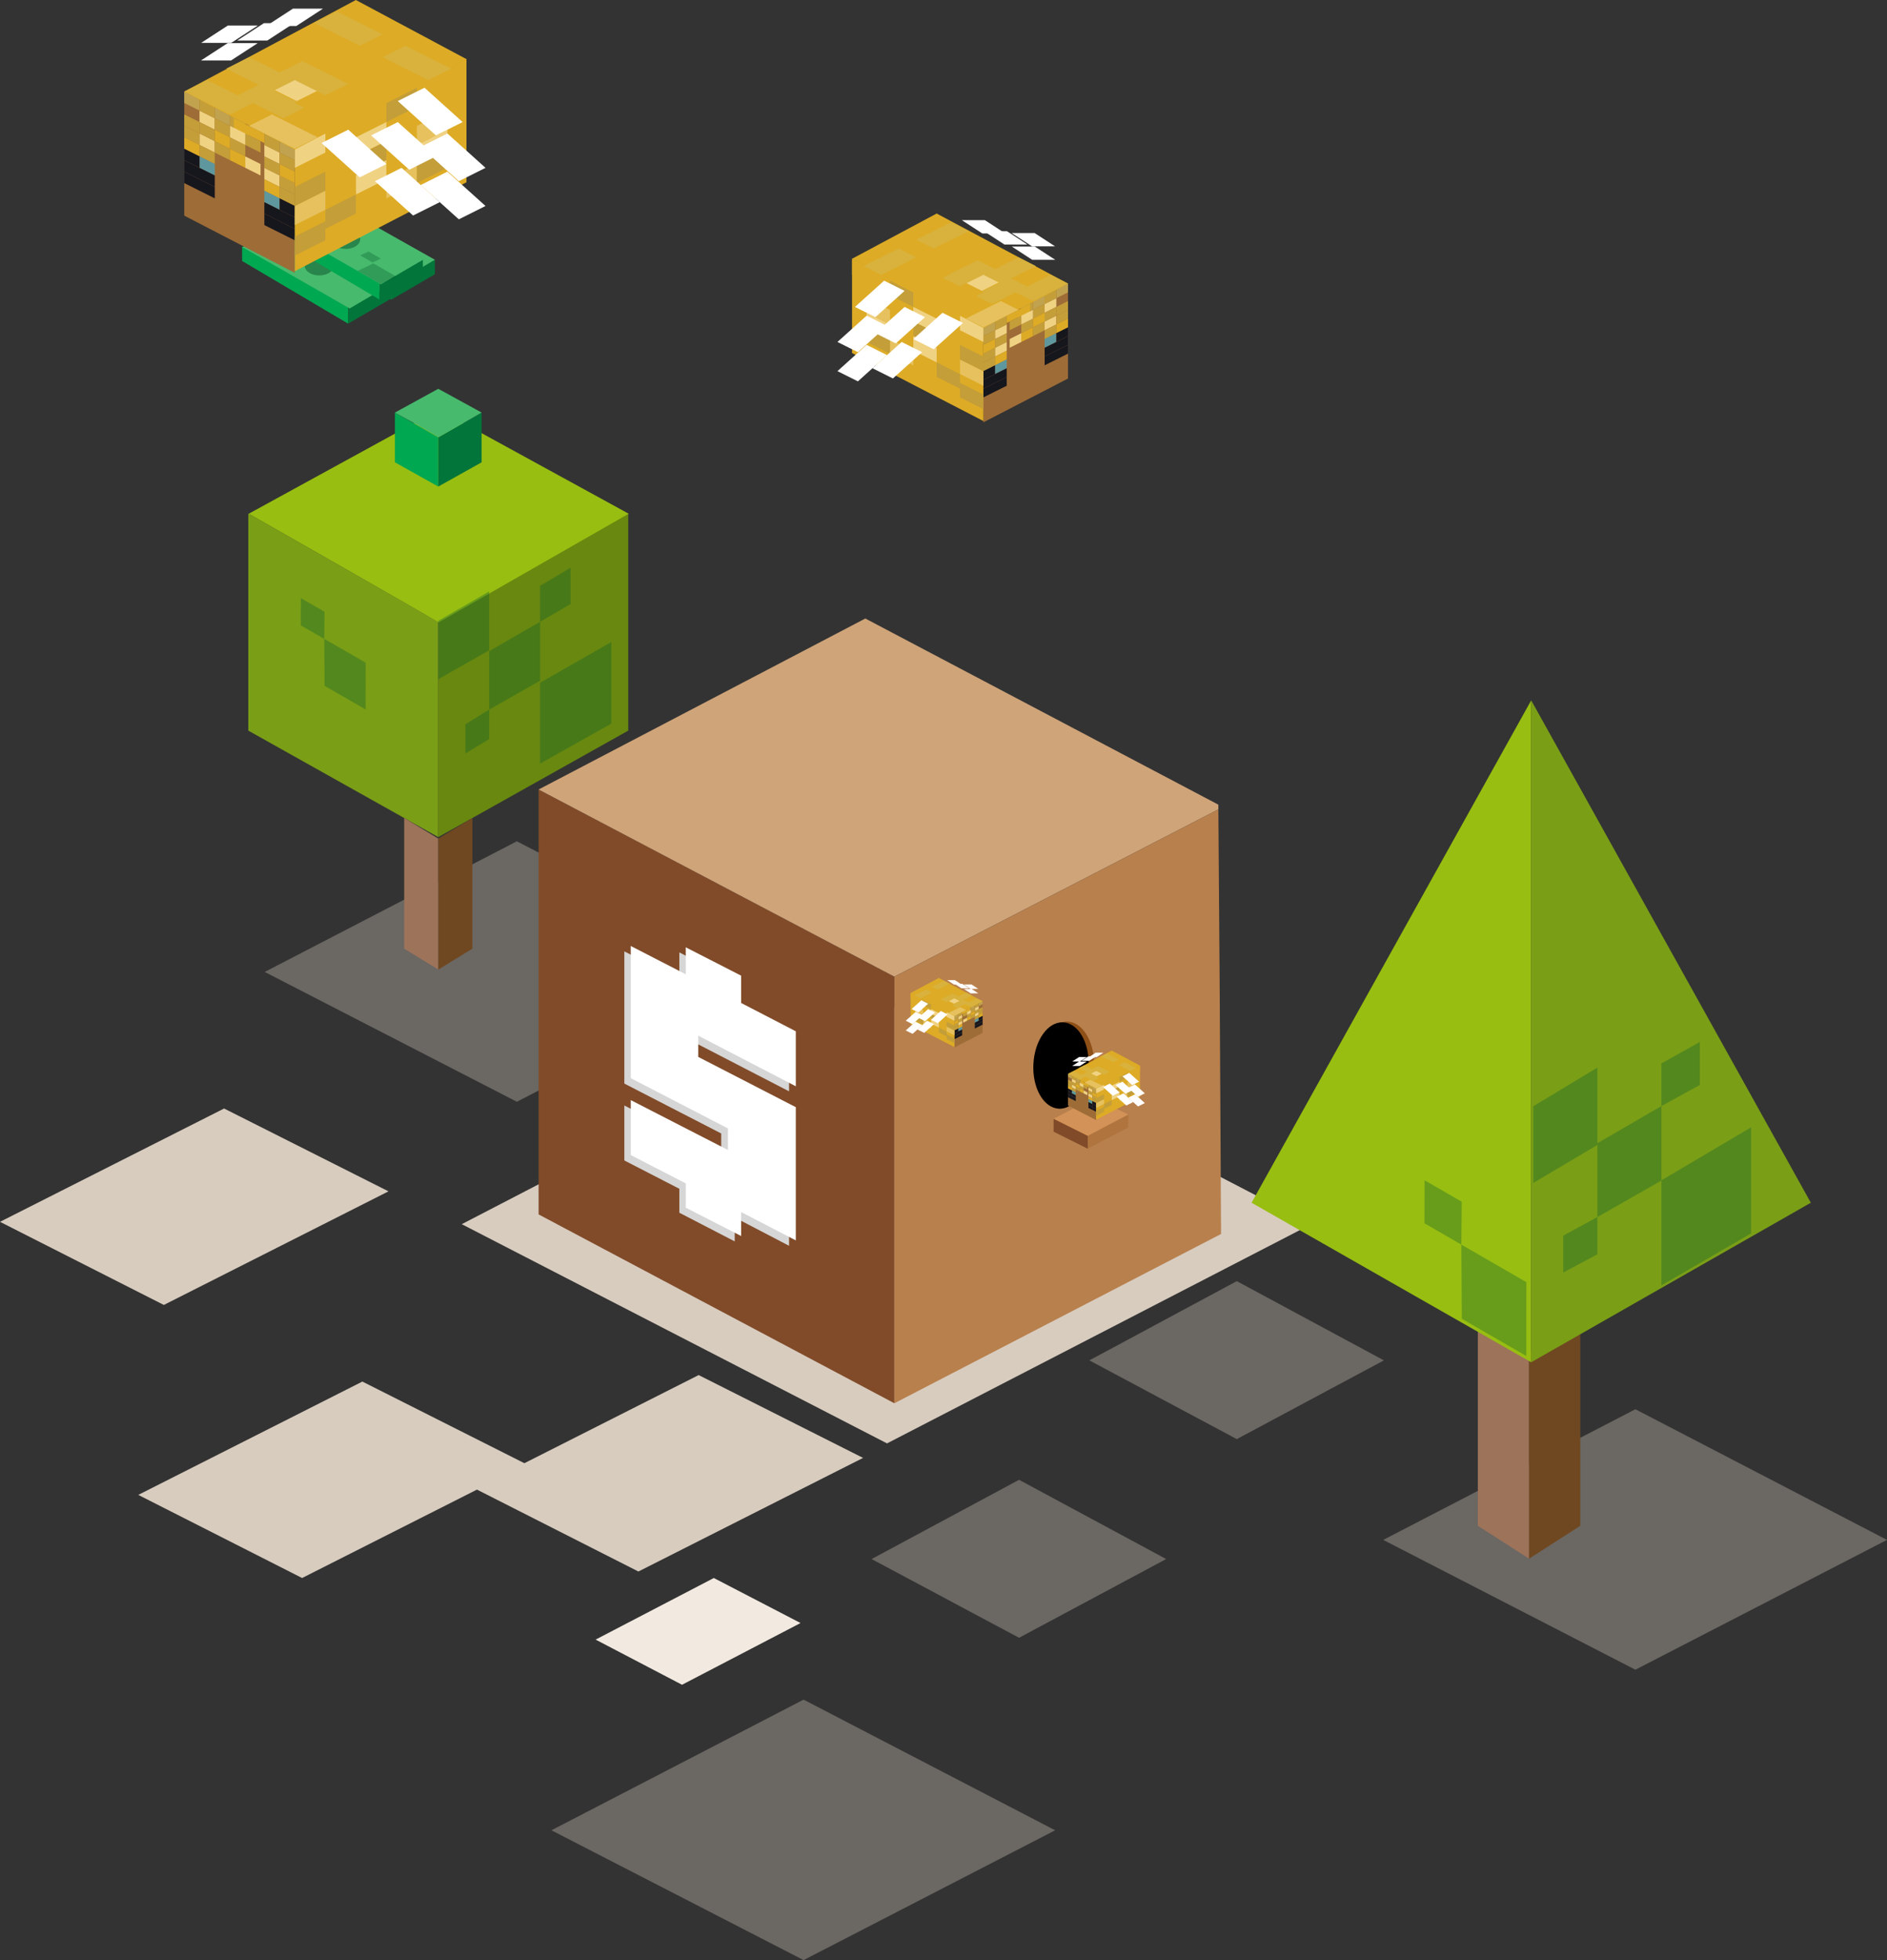 <svg width="442" height="459" fill="none" xmlns="http://www.w3.org/2000/svg"><rect width="100%" height="100%" fill="#333333" stroke="none"/><path fill-rule="evenodd" clip-rule="evenodd" d="M207.772 235l99.388 51.665L207.772 338l-99.612-51.335L207.772 235zM70.764 369.522l-38.376-19.464 52.49-26.536 38.51 19.4-52.624 26.6z" fill="#D8CCBF"/><path fill-rule="evenodd" clip-rule="evenodd" d="M149.536 368l-38.376-19.464L163.65 322l38.51 19.399L149.536 368zm-111.16-62.421L0 286.115l52.49-26.536L91 278.978l-52.624 26.601z" fill="#D8CCBF"/><path fill-rule="evenodd" clip-rule="evenodd" d="M159.757 394.522l-20.243-10.578 27.687-14.422 20.313 10.543-27.757 14.457z" fill="#F2EAE1"/><path fill-rule="evenodd" clip-rule="evenodd" d="M188.226 398l58.934 30.598L188.226 459l-59.066-30.402L188.226 398zm194.84-68L442 360.598 383.066 391 324 360.598 383.066 330zm-262-133L180 227.598 121.066 258 62 227.598 121.066 197zm117.633 149.522l34.461 18.56-34.461 18.44-34.539-18.44 34.539-18.56zm51-46.522l34.461 18.559L289.699 337l-34.539-18.441L289.699 300z" fill="#D8CCBF" fill-opacity=".34"/><g clip-path="url(#clip0)"><path d="M58.16 171.088v-50.844l44.5 25.394v50.389l-44.5-24.939z" fill="#7A9E16"/><path d="M147.16 171.088v-50.844l-44.5 25.394v50.389l44.5-24.939z" fill="#68880F"/><path d="M102.762 95.93l44.5 24.37-44.5 25.451c-.102-.148-44.5-25.451-44.5-25.451l44.5-24.37z" fill="#98BE11"/><path d="M92.505 108.257V96.612l10.155 5.794v11.532l-10.155-5.681z" fill="#00A851"/><path d="M112.815 108.257V96.612l-10.155 5.794v11.532l10.155-5.681z" fill="#02753A"/><path d="M102.66 91.044l10.155 5.568s-10.383 5.965-10.155 5.794c.228-.113-10.155-5.794-10.155-5.794l10.155-5.568z" fill="#47BA6D"/><path d="M114.58 152.279v-13.793l-11.92 6.889v13.669l11.92-6.765zm11.919 7.116v-13.792l-11.919 6.888v13.67l11.919-6.766zm16.688 10.049v-19.097l-16.688 9.538v18.927l16.688-9.368zm-28.607 3.613v-6.896l-5.563 3.444v6.835l5.563-3.383zm19.071-31.618v-8.488l-7.152 4.24v8.412l7.152-4.164z" fill="#045C2F" fill-opacity=".33"/><path d="M94.673 191.539v30.62l7.987 4.885v-30.676l-7.987-4.829z" fill="#9D735A"/><path d="M110.647 191.539v30.62l-7.987 4.885v-30.676l7.987-4.829z" fill="#6F4821"/><path d="M85.65 155.175l-9.696-5.57.075 10.999 9.609 5.521.012-10.95zm-9.632-11.924l-5.54-3.183-.015 6.383 5.491 3.154.064-6.354z" fill="#045C2F" fill-opacity=".33"/></g><path fill-rule="evenodd" clip-rule="evenodd" d="M126.16 184.875l83.328 43.83v99.898l-83.328-44.224v-99.504z" fill="#814B29"/><path fill-rule="evenodd" clip-rule="evenodd" d="M126.16 184.875l76.529-40.039 82.695 43.593v1.105l-75.896 39.17-83.328-43.829z" fill="#CFA479"/><path fill-rule="evenodd" clip-rule="evenodd" d="M285.937 275.139l.079 13.82-76.528 39.644v-99.899l75.896-39.17.316 42.882.237 42.723z" fill="#B8804D"/><path d="M246.788 262l9.5-5 8 4-9.5 5-8-4z" fill="#D39257"/><path fill-rule="evenodd" clip-rule="evenodd" d="M172.093 236.127l12.729 6.634v12.793l-22.769-11.767v4.976l22.769 11.766v31.194l-12.729-6.634v5.607l-12.965-6.712v-5.607l-12.887-6.634v-12.872l22.69 11.688v-5.134l-22.69-11.687v-30.957l12.887 6.634v-6.397l12.965 6.712v6.397z" fill="#D6D6D6"/><path fill-rule="evenodd" clip-rule="evenodd" d="M173.595 234.864l12.808 6.633v12.873l-22.848-11.846v4.975l22.848 11.767v31.193l-12.808-6.633v5.607l-12.965-6.634v-5.686l-12.887-6.633v-12.873l22.769 11.688v-5.054l-22.769-11.767v-30.956l12.887 6.633v-6.318l12.965 6.634v6.397z" fill="#fff"/><path d="M346.16 309v48.294l12 7.706v-48.384l-12-7.616z" fill="#9D735A"/><path d="M370.16 309v48.294l-12 7.706v-48.384l12-7.616z" fill="#6F4821"/><path d="M293.16 281.644L358.66 164v155l-65.5-37.356z" fill="#98BE11"/><path d="M424.16 281.644L358.66 164v155l65.5-37.356z" fill="#7A9E16"/><path d="M374.16 268.115V250l-15 9.047V277l15-8.885zm15 8.329V259l-15 8.712V285l15-8.556zm-31.631 23.798l-15.236-8.797.117 17.37 15.1 8.718.019-17.291zm52.631-11.418V264l-21 12.398V301l21-12.176zm-36 4.898V285l-8 4.356V298l8-4.278zm24-39.658V244l-9 5.026V259l9-4.936zm-55.768 27.345l-8.706-5.026-.022 10.08 8.629 4.982.099-10.036z" fill="#045C2F" fill-opacity=".33"/><ellipse cx="249.929" cy="249.146" rx="6.344" ry="9.922" fill="#8E5017"/><ellipse cx="248.521" cy="249.51" rx="6.474" ry="10.126" transform="rotate(2.852 248.521 249.51)" fill="#000"/><path d="M264.288 261l-9.5 5v3l9.5-5v-3z" fill="#B0753F"/><path d="M246.788 262l8 4v3l-8-4v-3z" fill="#814B29"/><path d="M250.16 251.468l6.608 3.418v7.413l-6.608-3.417v-7.414z" fill="#9E6C37"/><path d="M250.16 251.468l.912.456v.684l-.912-.456v-.684z" fill="#C1A24F"/><path d="M251.072 252.608l.911.455v.684l-.911-.456v-.683zm3.873 2.05l.911.456v.683l-.911-.455v-.684z" fill="#F0D283"/><path d="M251.983 252.38l.911.455v.684l-.911-.456v-.683zm3.873 2.05l.912.456v.684l-.912-.456v-.684z" fill="#C1A24F"/><path d="M251.072 251.924l.911.456v.683l-.911-.455v-.684zm3.873 2.051l.911.455v.684l-.911-.456v-.683zm-2.962-.912l.911.456v.683l-.911-.455v-.684z" fill="#C49E39"/><path d="M251.072 253.975l.911.455v.684l-.911-.456v-.683zm3.873 2.05l.911.456v.684l-.911-.456v-.684z" fill="#F0D283"/><path d="M250.16 253.519l.912.456v.683l-.912-.455v-.684zm2.734.684l.912.455v.684l-.912-.456v-.683zm2.962 2.962l.912.455v.684l-.912-.456v-.683zm-4.784-3.874l.911.456v.684l-.911-.456v-.684zm3.873 2.051l.911.455v.684l-.911-.456v-.683z" fill="#C49E39"/><path d="M250.16 252.835l.912.456v.684l-.912-.456v-.684zm1.823 1.595l.911.456v.684l-.911-.456v-.684zm3.873 2.051l.912.456v.683l-.912-.455v-.684zm-4.784-1.823l.911.456v.683l-.911-.455v-.684zm1.822-1.823l.912.456v.684l-.912-.456v-.684zm2.962 2.279l.912.456v.683l-.912-.455v-.684z" fill="#C49E39"/><path d="M251.983 253.747l.911.456v.683l-.911-.456v-.683zm2.962 2.962l.911.456v.683l-.911-.455v-.684zm.911-.911l.912.455v.684l-.912-.456v-.683zm-2.962-.912l.912.456v.683l-.912-.455v-.684zm-2.734-.683l.912.455v.684l-.912-.456v-.683zm2.962-1.14l.912.456v.683l-.912-.455v-.684zm.912.456l.911.456v.569l-.911-.455v-.57z" fill="#DDAB25"/><path d="M254.945 257.392l.911.456v.684l-.911-.456v-.684zm-3.873-2.05l.911.455v.684l-.911-.456v-.683z" fill="#5E989E"/><path d="M250.16 256.253l.912.456v.683l-.912-.455v-.684zm4.785 2.507l.911.455v.684l-.911-.456v-.683zm-3.873-2.051l.911.456v.683l-.911-.455v-.684z" fill="#16161D"/><path d="M255.856 259.215l.912.456v.683l-.912-.455v-.684zm-5.696-4.329l.912.456v.683l-.912-.455v-.684zm5.696 2.962l.912.456v.683l-.912-.455v-.684zm-4.784-1.823l.911.456v.684l-.911-.456v-.684z" fill="#16161D"/><path d="M255.856 258.532l.912.455v.684l-.912-.456v-.683zm-5.696-2.962l.912.455v.684l-.912-.456v-.683z" fill="#16161D"/><path d="M254.945 258.076l.911.456v.683l-.911-.456v-.683z" fill="#16161D"/><path d="M256.768 254.819l10.253-5.31v7.379l-10.253 5.31v-7.379z" fill="#DDAB25"/><path d="M256.768 254.888l1.823-.913v1.137l-1.823.913v-1.137zm3.645-.683l1.823-.914v1.137l-1.823.914v-1.137zm3.646.455l1.823-.913v1.137l-1.823.913v-1.137zm-3.646 1.595l1.823-.913v1.137l-1.823.913v-1.137z" fill="#F0D283"/><path d="M260.413 256.483l1.823-.913v1.137l-1.823.913v-1.137z" fill="#F0D283"/><path d="M258.591 255.116l1.822-.913v1.137l-1.822.913v-1.137zm3.645.456l1.823-.914v1.137l-1.823.914v-1.137zm1.823-3.19l1.823-.914v1.137l-1.823.914v-1.137zm1.139-1.823l1.823-.913v1.136l-1.823.914v-1.137zm-6.607 6.836l1.822-.914v1.137l-1.822.914v-1.137z" fill="#DDAB25"/><path d="M264.059 253.521l1.823-.913v1.137l-1.823.913v-1.137zm-1.823 3.19l1.823-.913v1.137l-1.823.913v-1.137zm-5.468 1.595l1.823-.914v1.137l-1.823.914v-1.137z" fill="#E6C15E"/><path d="M260.413 255.344l1.823-.914v1.137l-1.823.914v-1.137zm-3.645 4.785l1.823-.914v1.137l-1.823.914v-1.137zm5.468-7.975l1.823-.914v1.137l-1.823.914v-1.137zm-3.645 6.38l1.822-.914v1.137l-1.822.914v-1.137zm5.468-2.734l1.823-.914v1.137l-1.823.914V255.8zm-7.291 1.367l1.823-.914v1.137l-1.823.914v-1.137z" fill="#C39E39"/><path d="M250.16 251.468L260.413 246l6.608 3.532-10.253 5.401-6.608-3.465z" fill="#DDAB25"/><path d="M255.401 252.835l2.734 1.368-1.367.683-2.734-1.367 1.367-.684z" fill="#E6C15E"/><path d="M251.527 250.785l2.734 1.367-1.367.683-2.734-1.367 1.367-.683zm3.19.228l2.734 1.367-1.367.683-2.734-1.367 1.367-.683zm4.557-4.329l2.734 1.367-1.367.683-2.734-1.367 1.367-.683z" fill="#D8B23D"/><path d="M256.882 250.671l1.367.683-1.367.684-1.367-.684 1.367-.683z" fill="#F0D283"/><path d="M254.034 249.418l2.734 1.367-1.367.683-2.734-1.367 1.367-.683zm3.189.228l2.735 1.367-1.367.683-2.735-1.367 1.367-.683zm6.152-.912l2.735 1.367-1.368.684-2.734-1.367 1.367-.684z" fill="#D8B23D"/><path d="M252.894 253.519l.912.456v.683l-.912-.455v-.684zm.912 1.823l.911.455v.684l-.911-.456v-.683z" fill="#F0D283"/><path d="M253.806 253.975l.911.455v.684l-.911-.456v-.683z" fill="#C49E39"/><path d="M258.135 251.468l2.734 1.367-1.367.684-2.734-1.367 1.367-.684zm2.734-1.367l2.734 1.367-1.367.684-2.734-1.367 1.367-.684z" fill="#DDAB25"/><path d="M259.73 248.279l2.734 1.367-1.367.683-2.734-1.367 1.367-.683z" fill="#DDAB25"/><path d="M256.768 248.051l2.734 1.367-1.367.683-2.734-1.367 1.367-.683z" fill="#DDAB25"/><path d="M259.958 253.747l2.278 2.05-1.595.798-2.278-2.051 1.595-.797zm-7.206-5.171l-1.595 1.038h1.797l1.595-1.038h-1.797zm2.171-1.194l-1.595 1.037h1.797l1.594-1.037h-1.796zm-2.16.144l-1.595 1.037h1.797l1.595-1.037h-1.797z" fill="#fff"/><path d="M256.651 246.518l-1.595 1.037h1.797l1.594-1.037h-1.796zm7.864 4.722l2.278 2.051-1.595.798-2.278-2.051 1.595-.798zm-1.595 2.051l2.278 2.051-1.595.797-2.278-2.05 1.595-.798zm.227 2.734l2.279 2.051-1.595.797-2.278-2.05 1.594-.798z" fill="#fff"/><path d="M265.882 253.975l2.278 2.05-1.595.798-2.278-2.051 1.595-.797zm0 2.278l2.278 2.051-1.595.797-2.278-2.05 1.595-.798z" fill="#fff"/><path d="M230.16 234.468l-6.607 3.418v7.413l6.607-3.417v-7.414z" fill="#9E6C37"/><path d="M230.16 234.468l-.911.456v.684l.911-.456v-.684z" fill="#C1A24F"/><path d="M229.249 235.608l-.912.455v.684l.912-.456v-.683zm-3.874 2.05l-.911.456v.683l.911-.455v-.684z" fill="#F0D283"/><path d="M228.337 235.38l-.911.455v.684l.911-.456v-.683zm-3.873 2.05l-.911.456v.684l.911-.456v-.684z" fill="#C1A24F"/><path d="M229.249 234.924l-.912.456v.683l.912-.455v-.684zm-3.874 2.051l-.911.455v.684l.911-.456v-.683zm2.962-.912l-.911.456v.683l.911-.455v-.684z" fill="#C49E39"/><path d="M229.249 236.975l-.912.455v.684l.912-.456v-.683zm-3.874 2.05l-.911.456v.684l.911-.456v-.684z" fill="#F0D283"/><path d="M230.16 236.519l-.911.456v.683l.911-.455v-.684zm-2.734.684l-.911.455v.684l.911-.456v-.683zm-2.962 2.962l-.911.455v.684l.911-.456v-.683zm4.785-3.874l-.912.456v.684l.912-.456v-.684zm-3.874 2.051l-.911.455v.684l.911-.456v-.683z" fill="#C49E39"/><path d="M230.16 235.835l-.911.456v.684l.911-.456v-.684zm-1.823 1.595l-.911.456v.684l.911-.456v-.684zm-3.873 2.051l-.911.456v.683l.911-.455v-.684zm4.785-1.823l-.912.456v.683l.912-.455v-.684zm-1.823-1.823l-.911.456v.684l.911-.456v-.684zm-2.962 2.279l-.911.456v.683l.911-.455v-.684z" fill="#C49E39"/><path d="M228.337 236.747l-.911.456v.683l.911-.456v-.683zm-2.962 2.962l-.911.456v.683l.911-.455v-.684zm-.911-.911l-.911.455v.684l.911-.456v-.683zm2.962-.912l-.911.456v.683l.911-.455v-.684zm2.734-.683l-.911.455v.684l.911-.456v-.683zm-2.962-1.14l-.911.456v.683l.911-.455v-.684zm-.911.456l-.912.456v.569l.912-.455v-.57z" fill="#DDAB25"/><path d="M225.375 240.392l-.911.456v.684l.911-.456v-.684zm3.874-2.05l-.912.455v.684l.912-.456v-.683z" fill="#5E989E"/><path d="M230.16 239.253l-.911.456v.683l.911-.455v-.684zm-4.785 2.507l-.911.455v.684l.911-.456v-.683zm3.874-2.051l-.912.456v.683l.912-.455v-.684zm-4.785 2.506l-.911.456v.683l.911-.455v-.684zm5.696-4.329l-.911.456v.683l.911-.455v-.684zm-5.696 2.962l-.911.456v.683l.911-.455v-.684z" fill="#16161D"/><path d="M229.249 239.025l-.912.456v.684l.912-.456v-.684zm-4.785 2.507l-.911.455v.684l.911-.456v-.683zm5.696-2.962l-.911.455v.684l.911-.456v-.683zm-4.785 2.506l-.911.456v.683l.911-.456v-.683z" fill="#16161D"/><path d="M223.553 237.819l-10.254-5.31v7.379l10.254 5.31v-7.379z" fill="#DDAB25"/><path d="M223.553 237.888l-1.823-.913v1.137l1.823.913v-1.137zm-3.646-.683l-1.823-.914v1.137l1.823.914v-1.137zm-3.646.455l-1.822-.913v1.137l1.822.913v-1.137zm3.646 1.595l-1.823-.913v1.137l1.823.913v-1.137z" fill="#F0D283"/><path d="M219.907 239.483l-1.823-.913v1.137l1.823.913v-1.137z" fill="#F0D283"/><path d="M221.73 238.116l-1.823-.913v1.137l1.823.913v-1.137zm-3.646.456l-1.823-.914v1.137l1.823.914v-1.137zm-1.823-3.19l-1.822-.914v1.137l1.822.914v-1.137zm-1.139-1.823l-1.823-.913v1.136l1.823.914v-1.137zm6.608 6.836l-1.823-.914v1.137l1.823.914v-1.137z" fill="#DDAB25"/><path d="M216.261 236.521l-1.822-.913v1.137l1.822.913v-1.137zm1.823 3.19l-1.823-.913v1.137l1.823.913v-1.137zm5.469 1.595l-1.823-.914v1.137l1.823.914v-1.137z" fill="#E6C15E"/><path d="M219.907 238.344l-1.823-.914v1.137l1.823.914v-1.137zm3.646 4.785l-1.823-.914v1.137l1.823.914v-1.137zm-5.469-7.975l-1.823-.914v1.137l1.823.914v-1.137zm3.646 6.38l-1.823-.914v1.137l1.823.914v-1.137zm-5.469-2.734l-1.822-.914v1.137l1.822.914V238.8zm7.292 1.367l-1.823-.914v1.137l1.823.914v-1.137z" fill="#C39E39"/><path d="M230.16 234.468L219.907 229l-6.608 3.532 10.254 5.401 6.607-3.465z" fill="#DDAB25"/><path d="M224.92 235.835l-2.735 1.368 1.368.683 2.734-1.367-1.367-.684z" fill="#E6C15E"/><path d="M228.793 233.785l-2.734 1.367 1.367.683 2.734-1.367-1.367-.683zm-3.19.228l-2.734 1.367 1.367.683 2.734-1.367-1.367-.683zm-4.557-4.329l-2.734 1.367 1.367.683 2.734-1.367-1.367-.683z" fill="#D8B23D"/><path d="M223.439 233.671l-1.367.683 1.367.684 1.367-.684-1.367-.683z" fill="#F0D283"/><path d="M226.287 232.418l-2.734 1.367 1.367.683 2.734-1.367-1.367-.683zm-3.19.228l-2.734 1.367 1.367.683 2.734-1.367-1.367-.683zm-6.152-.912l-2.734 1.367 1.367.684 2.734-1.367-1.367-.684z" fill="#D8B23D"/><path d="M227.426 236.519l-.911.456v.683l.911-.455v-.684zm-.911 1.823l-.912.455v.684l.912-.456v-.683z" fill="#F0D283"/><path d="M226.515 236.975l-.912.455v.684l.912-.456v-.683z" fill="#C49E39"/><path d="M222.185 234.468l-2.734 1.367 1.367.684 2.735-1.367-1.368-.684zm-2.734-1.367l-2.734 1.367 1.367.684 2.734-1.367-1.367-.684z" fill="#DDAB25"/><path d="M220.591 231.279l-2.735 1.367 1.367.683 2.735-1.367-1.367-.683z" fill="#DDAB25"/><path d="M223.553 231.051l-2.735 1.367 1.367.683 2.735-1.367-1.367-.683z" fill="#DDAB25"/><path d="M220.363 236.747l-2.279 2.05 1.595.798 2.279-2.051-1.595-.797zm7.205-5.171l1.595 1.038h-1.796l-1.595-1.038h1.796zm-2.171-1.194l1.595 1.037h-1.796l-1.595-1.037h1.796zm2.16.144l1.595 1.037h-1.796l-1.595-1.037h1.796z" fill="#fff"/><path d="M223.669 229.518l1.595 1.037h-1.796l-1.595-1.037h1.796zm-7.863 4.722l-2.279 2.051 1.595.798 2.279-2.051-1.595-.798zm1.595 2.051l-2.279 2.051 1.595.797 2.279-2.05-1.595-.798zm-.228 2.734l-2.279 2.051 1.595.797 2.279-2.05-1.595-.798z" fill="#fff"/><path d="M214.439 236.975l-2.279 2.05 1.595.798 2.279-2.051-1.595-.797zm0 2.278l-2.279 2.051 1.595.797 2.279-2.05-1.595-.798z" fill="#fff"/><path d="M56.709 61.113v-3.387l24.839 6.053v12.012l-24.84-14.678z" fill="#00A851"/><path d="M66.87 55.468v-3.387l24.84 6.053v12.012L66.87 55.468z" fill="#00A851"/><path d="M91.71 69.863v-3.387l-10.162 5.645v3.67l10.161-5.928z" fill="#02753A"/><path d="M101.871 64.218v-3.387l-10.162 5.645v3.67l10.162-5.928z" fill="#02753A"/><path d="M67.153 52.645l24.556 13.831-9.821 5.762c-.058-.084-25.121-14.368-25.121-14.368l10.386-5.225zM77.314 47l24.557 13.83-9.822 5.762c-.057-.083-25.12-14.367-25.12-14.367L77.313 47z" fill="#47BA6D"/><ellipse cx="74.774" cy="62.242" rx="3.387" ry="2.258" fill="#28854B"/><path d="M64.048 55.468v-3.387l24.839 6.053v12.012l-24.84-14.678z" fill="#00A851"/><path d="M99.048 64.218v-3.387l-10.161 5.645v3.67l10.161-5.928z" fill="#02753A"/><path d="M74.491 47l24.557 13.83-9.821 5.762c-.058-.083-25.121-14.367-25.121-14.367L74.49 47z" fill="#47BA6D"/><path d="M92.927 64.832l-5.473-3.145-3.648 1.733 5.425 3.116 3.696-1.704zM78.814 54.106l-5.473-3.145-3.648 1.733 5.425 3.116 3.696-1.704zm10.388 6.453l-2.9-1.665-1.931.917 2.873 1.65 1.958-.902zm-19.759-7.903l-2.899-1.666-1.932.918 2.873 1.65 1.958-.902z" fill="#045C2F" fill-opacity=".33"/><ellipse cx="80.984" cy="56.032" rx="3.387" ry="2.258" fill="#28854B"/><path d="M43.16 21.438l25.904 13.398v29.063L43.16 50.5V21.437z" fill="#9E6C37"/><path d="M43.16 21.438l3.573 1.786v2.68l-3.573-1.787v-2.68z" fill="#C1A24F"/><path d="M46.733 25.904l3.573 1.786v2.68l-3.573-1.787v-2.68zm15.185 8.039l3.573 1.786v2.68l-3.573-1.786v-2.68z" fill="#F0D283"/><path d="M50.306 25.01l3.573 1.787v2.68l-3.573-1.787v-2.68zm15.185 8.04l3.573 1.786v2.68l-3.573-1.787v-2.68z" fill="#C1A24F"/><path d="M46.733 23.224l3.573 1.787v2.68l-3.573-1.787v-2.68zm15.185 8.039l3.573 1.787v2.68l-3.573-1.787v-2.68zM50.306 27.69l3.573 1.787v2.68l-3.573-1.787v-2.68z" fill="#C49E39"/><path d="M46.733 31.263l3.573 1.787v2.68l-3.573-1.787v-2.68zm15.185 8.04l3.573 1.786v2.68l-3.573-1.787v-2.68z" fill="#F0D283"/><path d="M43.16 29.477l3.573 1.786v2.68l-3.573-1.787v-2.68zm10.719 2.68l3.573 1.786v2.68l-3.573-1.787v-2.68zm11.612 11.612l3.573 1.786v2.68l-3.573-1.787v-2.68zM46.733 28.584l3.573 1.786v2.68l-3.573-1.787v-2.68zm15.185 8.039l3.573 1.786v2.68l-3.573-1.787v-2.68z" fill="#C49E39"/><path d="M43.16 26.797l3.573 1.786v2.68l-3.573-1.786v-2.68zm7.146 6.253l3.573 1.786v2.68l-3.573-1.787v-2.68zm15.185 8.039l3.573 1.786v2.68l-3.573-1.786v-2.68zm-18.758-7.146l3.573 1.786v2.68l-3.573-1.786v-2.68zm7.146-7.146l3.573 1.786v2.68l-3.573-1.786v-2.68zm11.612 8.933l3.573 1.786v2.68l-3.573-1.787v-2.68z" fill="#C49E39"/><path d="M50.306 30.37l3.573 1.786v2.68l-3.573-1.786v-2.68zm11.612 11.612l3.573 1.787v2.68l-3.573-1.787v-2.68zm3.573-3.572l3.573 1.786v2.68l-3.573-1.787v-2.68zm-11.612-3.574l3.573 1.787v2.68l-3.573-1.787v-2.68zM43.16 32.157l3.573 1.786v2.68l-3.573-1.787v-2.68zm11.612-4.467l3.573 1.787v2.68l-3.573-1.787v-2.68zm3.573 1.787l3.573 1.786v2.233l-3.573-1.786v-2.233z" fill="#DDAB25"/><path d="M61.918 44.662l3.573 1.786v2.68l-3.573-1.786v-2.68zm-15.185-8.039l3.573 1.786v2.68l-3.573-1.787v-2.68z" fill="#5E989E"/><path d="M43.16 40.196l3.573 1.786v2.68l-3.573-1.787v-2.68zm18.758 9.825l3.573 1.787v2.68L61.918 52.7v-2.68zm-15.185-8.039l3.573 1.787v2.68l-3.573-1.787v-2.68zm18.758 9.826l3.573 1.786v2.68l-3.573-1.787v-2.68zM43.16 34.836l3.573 1.787v2.68l-3.573-1.787v-2.68zm22.331 11.612l3.573 1.787v2.68l-3.573-1.787v-2.68z" fill="#16161D"/><path d="M46.733 39.303l3.573 1.786v2.68l-3.573-1.787v-2.68zm18.758 9.825l3.573 1.786v2.68l-3.573-1.786v-2.68zM43.16 37.516l3.573 1.786v2.68l-3.573-1.786v-2.68zm18.758 9.826l3.573 1.786v2.68l-3.573-1.787v-2.68z" fill="#16161D"/><path d="M69.064 34.573l40.196-20.815v28.927L69.064 63.5V34.573z" fill="#DDAB25"/><path d="M69.064 34.845l7.146-3.582v4.457l-7.146 3.582v-4.457zm14.292-2.68l7.146-3.581v4.457l-7.146 3.582v-4.458zm14.291 1.787l7.146-3.582v4.457l-7.146 3.582v-4.457zm-14.291 6.252l7.146-3.581v4.457l-7.146 3.582v-4.458z" fill="#F0D283"/><path d="M83.356 41.098l7.146-3.582v4.457l-7.146 3.582v-4.457z" fill="#F0D283"/><path d="M76.21 35.738l7.146-3.581v4.457l-7.146 3.582v-4.458zm14.292 1.787l7.145-3.582V38.4l-7.145 3.582v-4.457zm7.145-12.505l7.146-3.582v4.457l-7.146 3.582v-4.458zm4.467-7.147l7.146-3.581v4.457l-7.146 3.582v-4.457zM76.21 44.67l7.146-3.581v4.457l-7.146 3.582v-4.457z" fill="#DDAB25"/><path d="M97.647 29.486l7.146-3.582v4.457l-7.146 3.582v-4.457zM90.502 41.99l7.145-3.58v4.457l-7.145 3.581v-4.457zm-21.438 6.254l7.146-3.582v4.457l-7.146 3.582v-4.457z" fill="#E6C15E"/><path d="M83.356 36.631l7.146-3.581v4.457l-7.146 3.582V36.63zM69.064 55.39l7.146-3.582v4.457l-7.146 3.582v-4.458zm21.438-31.264l7.145-3.582v4.458l-7.145 3.582v-4.458zM76.21 49.137l7.146-3.582v4.457l-7.146 3.582v-4.457zm21.437-10.719l7.146-3.582v4.458l-7.146 3.581v-4.457zm-28.583 5.359l7.146-3.581v4.457l-7.146 3.582v-4.458z" fill="#C39E39"/><path d="M43.16 21.438L83.356 0l25.904 13.845L69.064 35.02 43.16 21.438z" fill="#DDAB25"/><path d="M63.705 26.797l10.718 5.36-5.36 2.679-10.718-5.36 5.36-2.68z" fill="#E6C15E"/><path d="M48.52 18.758l10.718 5.36-5.359 2.679-10.719-5.36 5.36-2.68z" fill="#D8B23D"/><path d="M61.025 19.651l10.719 5.36-5.36 2.68-10.719-5.36 5.36-2.68zM78.89 2.68l10.718 5.36-5.359 2.679-10.719-5.36 5.36-2.68z" fill="#D8B23D"/><path d="M69.51 18.311l5.36 2.68-5.36 2.68-5.359-2.68 5.36-2.68z" fill="#F0D283"/><path d="M58.345 13.398l10.719 5.36-5.36 2.68-10.718-5.36 5.36-2.68zm12.505.894l10.72 5.36-5.36 2.679-10.719-5.36 5.36-2.68zm24.118-3.573l10.718 5.36-5.359 2.679-10.719-5.36 5.36-2.68z" fill="#D8B23D"/><path d="M53.879 29.477l3.573 1.786v2.68l-3.573-1.787v-2.68zm3.573 7.146l3.573 1.786v2.68l-3.573-1.787v-2.68z" fill="#F0D283"/><path d="M57.452 31.263l3.573 1.787v2.68l-3.573-1.787v-2.68z" fill="#C49E39"/><path d="M74.423 21.438l10.72 5.359-5.36 2.68-10.719-5.36 5.36-2.68zm10.719-5.36l10.719 5.36-5.36 2.68-10.718-5.36 5.36-2.68z" fill="#DDAB25"/><path d="M80.676 8.932l10.719 5.36-5.36 2.68-10.718-5.36 5.36-2.68z" fill="#DDAB25"/><path d="M69.064 8.04l10.719 5.359-5.36 2.68-10.718-5.36 5.359-2.68z" fill="#DDAB25"/><path d="M81.57 30.37l8.932 8.039-6.253 3.126-8.932-8.039 6.252-3.126zM53.322 10.1l-6.253 4.067h7.042l6.253-4.066h-7.042zm8.51-4.684L55.58 9.483h7.042l6.253-4.066h-7.043zm-8.467.565l-6.253 4.066h7.042l6.253-4.066h-7.042z" fill="#fff"/><path d="M68.607 2.03l-6.253 4.066h7.042L75.65 2.03h-7.042zm30.827 18.514l8.932 8.04-6.252 3.126-8.933-8.04 6.253-3.126zm-6.253 8.04l8.933 8.039-6.253 3.126-8.932-8.04 6.252-3.125zm.894 10.719l8.932 8.039-6.253 3.126-8.932-8.04 6.252-3.125z" fill="#fff"/><path d="M104.793 31.263l8.933 8.04-6.253 3.126-8.932-8.04 6.252-3.126zm0 8.933l8.933 8.039-6.253 3.126-8.932-8.04 6.252-3.125z" fill="#fff"/><path d="M250.16 66.405l-19.823 10.253v22.24l19.823-10.253v-22.24z" fill="#9E6C37"/><path d="M250.16 66.405l-2.734 1.367v2.05l2.734-1.366v-2.051z" fill="#C1A24F"/><path d="M247.426 69.823l-2.734 1.367v2.05l2.734-1.366v-2.051zm-11.62 6.152l-2.735 1.367v2.05l2.735-1.367v-2.05z" fill="#F0D283"/><path d="M244.692 69.14l-2.734 1.367v2.05l2.734-1.367v-2.05zm-11.621 6.151l-2.734 1.367v2.051l2.734-1.367v-2.05z" fill="#C1A24F"/><path d="M247.426 67.772l-2.734 1.367v2.051l2.734-1.367v-2.05zm-11.62 6.152l-2.735 1.367v2.051l2.735-1.367v-2.05z" fill="#C49E39"/><path d="M244.692 71.19l-2.734 1.367v2.05l2.734-1.366V71.19z" fill="#C49E39"/><path d="M247.426 73.924l-2.734 1.367v2.051l2.734-1.367v-2.05zm-11.62 6.152l-2.735 1.368v2.05l2.735-1.367v-2.05z" fill="#F0D283"/><path d="M250.16 72.557l-2.734 1.367v2.05l2.734-1.366v-2.05zm-8.202 2.051l-2.735 1.367v2.05l2.735-1.366v-2.051zm-8.887 8.886l-2.734 1.367v2.05l2.734-1.366v-2.05zm14.355-11.62l-2.734 1.367v2.05l2.734-1.367v-2.05zm-11.62 6.152l-2.735 1.367v2.05l2.735-1.367v-2.05z" fill="#C49E39"/><path d="M250.16 70.506l-2.734 1.367v2.051l2.734-1.367v-2.05zm-5.468 4.785l-2.734 1.367v2.051l2.734-1.367v-2.05zm-11.621 6.152l-2.734 1.368v2.05l2.734-1.367v-2.05z" fill="#C49E39"/><path d="M247.426 75.975l-2.734 1.367v2.05l2.734-1.367v-2.05zm-5.468-5.469l-2.735 1.367v2.051l2.735-1.367v-2.05zm-8.887 6.836l-2.734 1.367v2.05l2.734-1.367v-2.05z" fill="#C49E39"/><path d="M244.692 73.24l-2.734 1.368v2.05l2.734-1.367v-2.05zm-8.886 8.887l-2.735 1.367v2.05l2.735-1.366v-2.051zm-2.735-2.734l-2.734 1.367v2.05l2.734-1.367v-2.05zm8.887-2.735l-2.735 1.367v2.051l2.735-1.367v-2.05zm8.202-2.05l-2.734 1.367v2.05l2.734-1.366v-2.051zm-8.886-3.418l-2.734 1.367v2.05l2.734-1.366V71.19zm-2.734 1.367l-2.734 1.367v1.71l2.734-1.368v-1.709z" fill="#DDAB25"/><path d="M235.806 84.178l-2.735 1.367v2.05l2.735-1.367v-2.05zm11.62-6.152l-2.734 1.367v2.05l2.734-1.367v-2.05z" fill="#5E989E"/><path d="M250.16 80.76l-2.734 1.367v2.05l2.734-1.367v-2.05zm-14.354 7.519l-2.735 1.367v2.05l2.735-1.367v-2.05zm11.62-6.152l-2.734 1.367v2.05l2.734-1.366v-2.051zm-14.355 7.519l-2.734 1.367v2.05l2.734-1.366v-2.051zm17.089-12.988l-2.734 1.367v2.051l2.734-1.367v-2.05zm-17.089 8.887l-2.734 1.367v2.05l2.734-1.367v-2.05z" fill="#16161D"/><path d="M247.426 80.076l-2.734 1.368v2.05l2.734-1.367v-2.05zm-14.355 7.519l-2.734 1.367v2.051l2.734-1.367v-2.05zm17.089-8.885l-2.734 1.366v2.051l2.734-1.367v-2.05zm-14.354 7.518l-2.735 1.367v2.051l2.735-1.367v-2.05z" fill="#16161D"/><path d="M230.337 76.457l-30.76-15.929v22.137l30.76 15.929V76.457z" fill="#DDAB25"/><path d="M230.337 76.665l-5.468-2.74v3.41l5.468 2.741v-3.41zm-10.937-2.05l-5.468-2.741v3.41l5.468 2.741v-3.41zm-10.936 1.367l-5.469-2.741v3.41l5.469 2.742v-3.411zm10.936 4.785l-5.468-2.741v3.41l5.468 2.742v-3.411z" fill="#F0D283"/><path d="M219.4 81.45l-5.468-2.74v3.41l5.468 2.741v-3.41z" fill="#F0D283"/><path d="M224.869 77.349l-5.469-2.741v3.41l5.469 2.742v-3.411zm-10.937 1.367l-5.468-2.741v3.41l5.468 2.742v-3.411zm-5.468-9.57l-5.469-2.741v3.411l5.469 2.741v-3.411zm-3.418-5.468l-5.469-2.741v3.41l5.469 2.742v-3.411zm19.823 20.506l-5.469-2.74v3.41l5.469 2.741v-3.41z" fill="#DDAB25"/><path d="M208.464 72.564l-5.469-2.741v3.411l5.469 2.741v-3.411zm5.468 9.57l-5.468-2.741v3.41l5.468 2.742v-3.411zm16.405 4.785l-5.468-2.741v3.41l5.468 2.742v-3.411z" fill="#E6C15E"/><path d="M219.4 78.032l-5.468-2.74v3.41l5.468 2.741v-3.41zm10.937 14.355l-5.468-2.741v3.411l5.468 2.74v-3.41zm-16.405-23.924l-5.468-2.741v3.41l5.468 2.742v-3.411zm10.937 19.139l-5.469-2.74v3.41l5.469 2.741v-3.411zM208.464 79.4l-5.469-2.742v3.411l5.469 2.741V79.4zm21.873 4.1l-5.468-2.74v3.41l5.468 2.742V83.5z" fill="#C39E39"/><path d="M250.16 66.405L219.4 50l-19.823 10.595 30.76 16.204 19.823-10.394z" fill="#DDAB25"/><path d="M234.439 70.506l-8.203 4.102 4.101 2.05 8.203-4.101-4.101-2.05z" fill="#E6C15E"/><path d="M246.059 64.355l-8.203 4.1 4.102 2.051 8.202-4.1-4.101-2.052z" fill="#D8B23D"/><path d="M236.489 65.038l-8.202 4.101 4.101 2.051 8.202-4.101-4.101-2.05zM222.818 52.05l-8.202 4.102 4.101 2.05 8.202-4.1-4.101-2.051z" fill="#D8B23D"/><path d="M229.995 64.013l-4.101 2.05 4.101 2.051 4.102-2.05-4.102-2.051z" fill="#F0D283"/><path d="M238.54 60.253l-8.203 4.102 4.102 2.05 8.202-4.101-4.101-2.05z" fill="#D8B23D"/><path d="M228.97 60.937l-8.202 4.101 4.101 2.05 8.202-4.1-4.101-2.051zm-18.456-2.734l-8.202 4.1 4.101 2.052 8.203-4.102-4.102-2.05z" fill="#D8B23D"/><path d="M241.958 72.557l-2.735 1.367v2.05l2.735-1.366v-2.05zm-2.735 5.469l-2.734 1.367v2.05l2.734-1.367v-2.05z" fill="#F0D283"/><path d="M239.223 73.924l-2.734 1.367v2.051l2.734-1.367v-2.05z" fill="#C49E39"/><path d="M226.236 66.405l-8.203 4.101 4.102 2.051 8.202-4.101-4.101-2.051zm-8.203-4.101l-8.202 4.101 4.101 2.05 8.203-4.1-4.102-2.051z" fill="#DDAB25"/><path d="M221.451 56.835l-8.203 4.102 4.102 2.05 8.202-4.1-4.101-2.052z" fill="#DDAB25"/><path d="M230.337 56.152l-8.202 4.101 4.101 2.05 8.203-4.1-4.102-2.051z" fill="#DDAB25"/><path d="M220.767 73.24l-6.835 6.153 4.785 2.392 6.835-6.152-4.785-2.392zm21.617-15.51l4.785 3.111h-5.389l-4.785-3.111h5.389zm-6.513-3.585l4.785 3.112h-5.389l-4.785-3.112h5.389zm6.48.432l4.785 3.112h-5.389l-4.785-3.112h5.389z" fill="#fff"/><path d="M230.687 51.553l4.785 3.112h-5.389l-4.785-3.112h5.389zm-23.591 14.169l-6.835 6.152 4.785 2.392 6.835-6.152-4.785-2.392zm4.785 6.152l-6.835 6.151 4.785 2.393 6.835-6.152-4.785-2.392zm-.683 8.202l-6.836 6.152 4.785 2.393 6.836-6.152-4.785-2.393z" fill="#fff"/><path d="M202.995 73.924l-6.835 6.152 4.785 2.393 6.835-6.152-4.785-2.393zm0 6.836l-6.835 6.152 4.785 2.392 6.835-6.152-4.785-2.392z" fill="#fff"/><defs><clipPath id="clip0"><path fill="#fff" transform="translate(58.16 91.044)" d="M0 0h89v136H0z"/></clipPath></defs></svg>